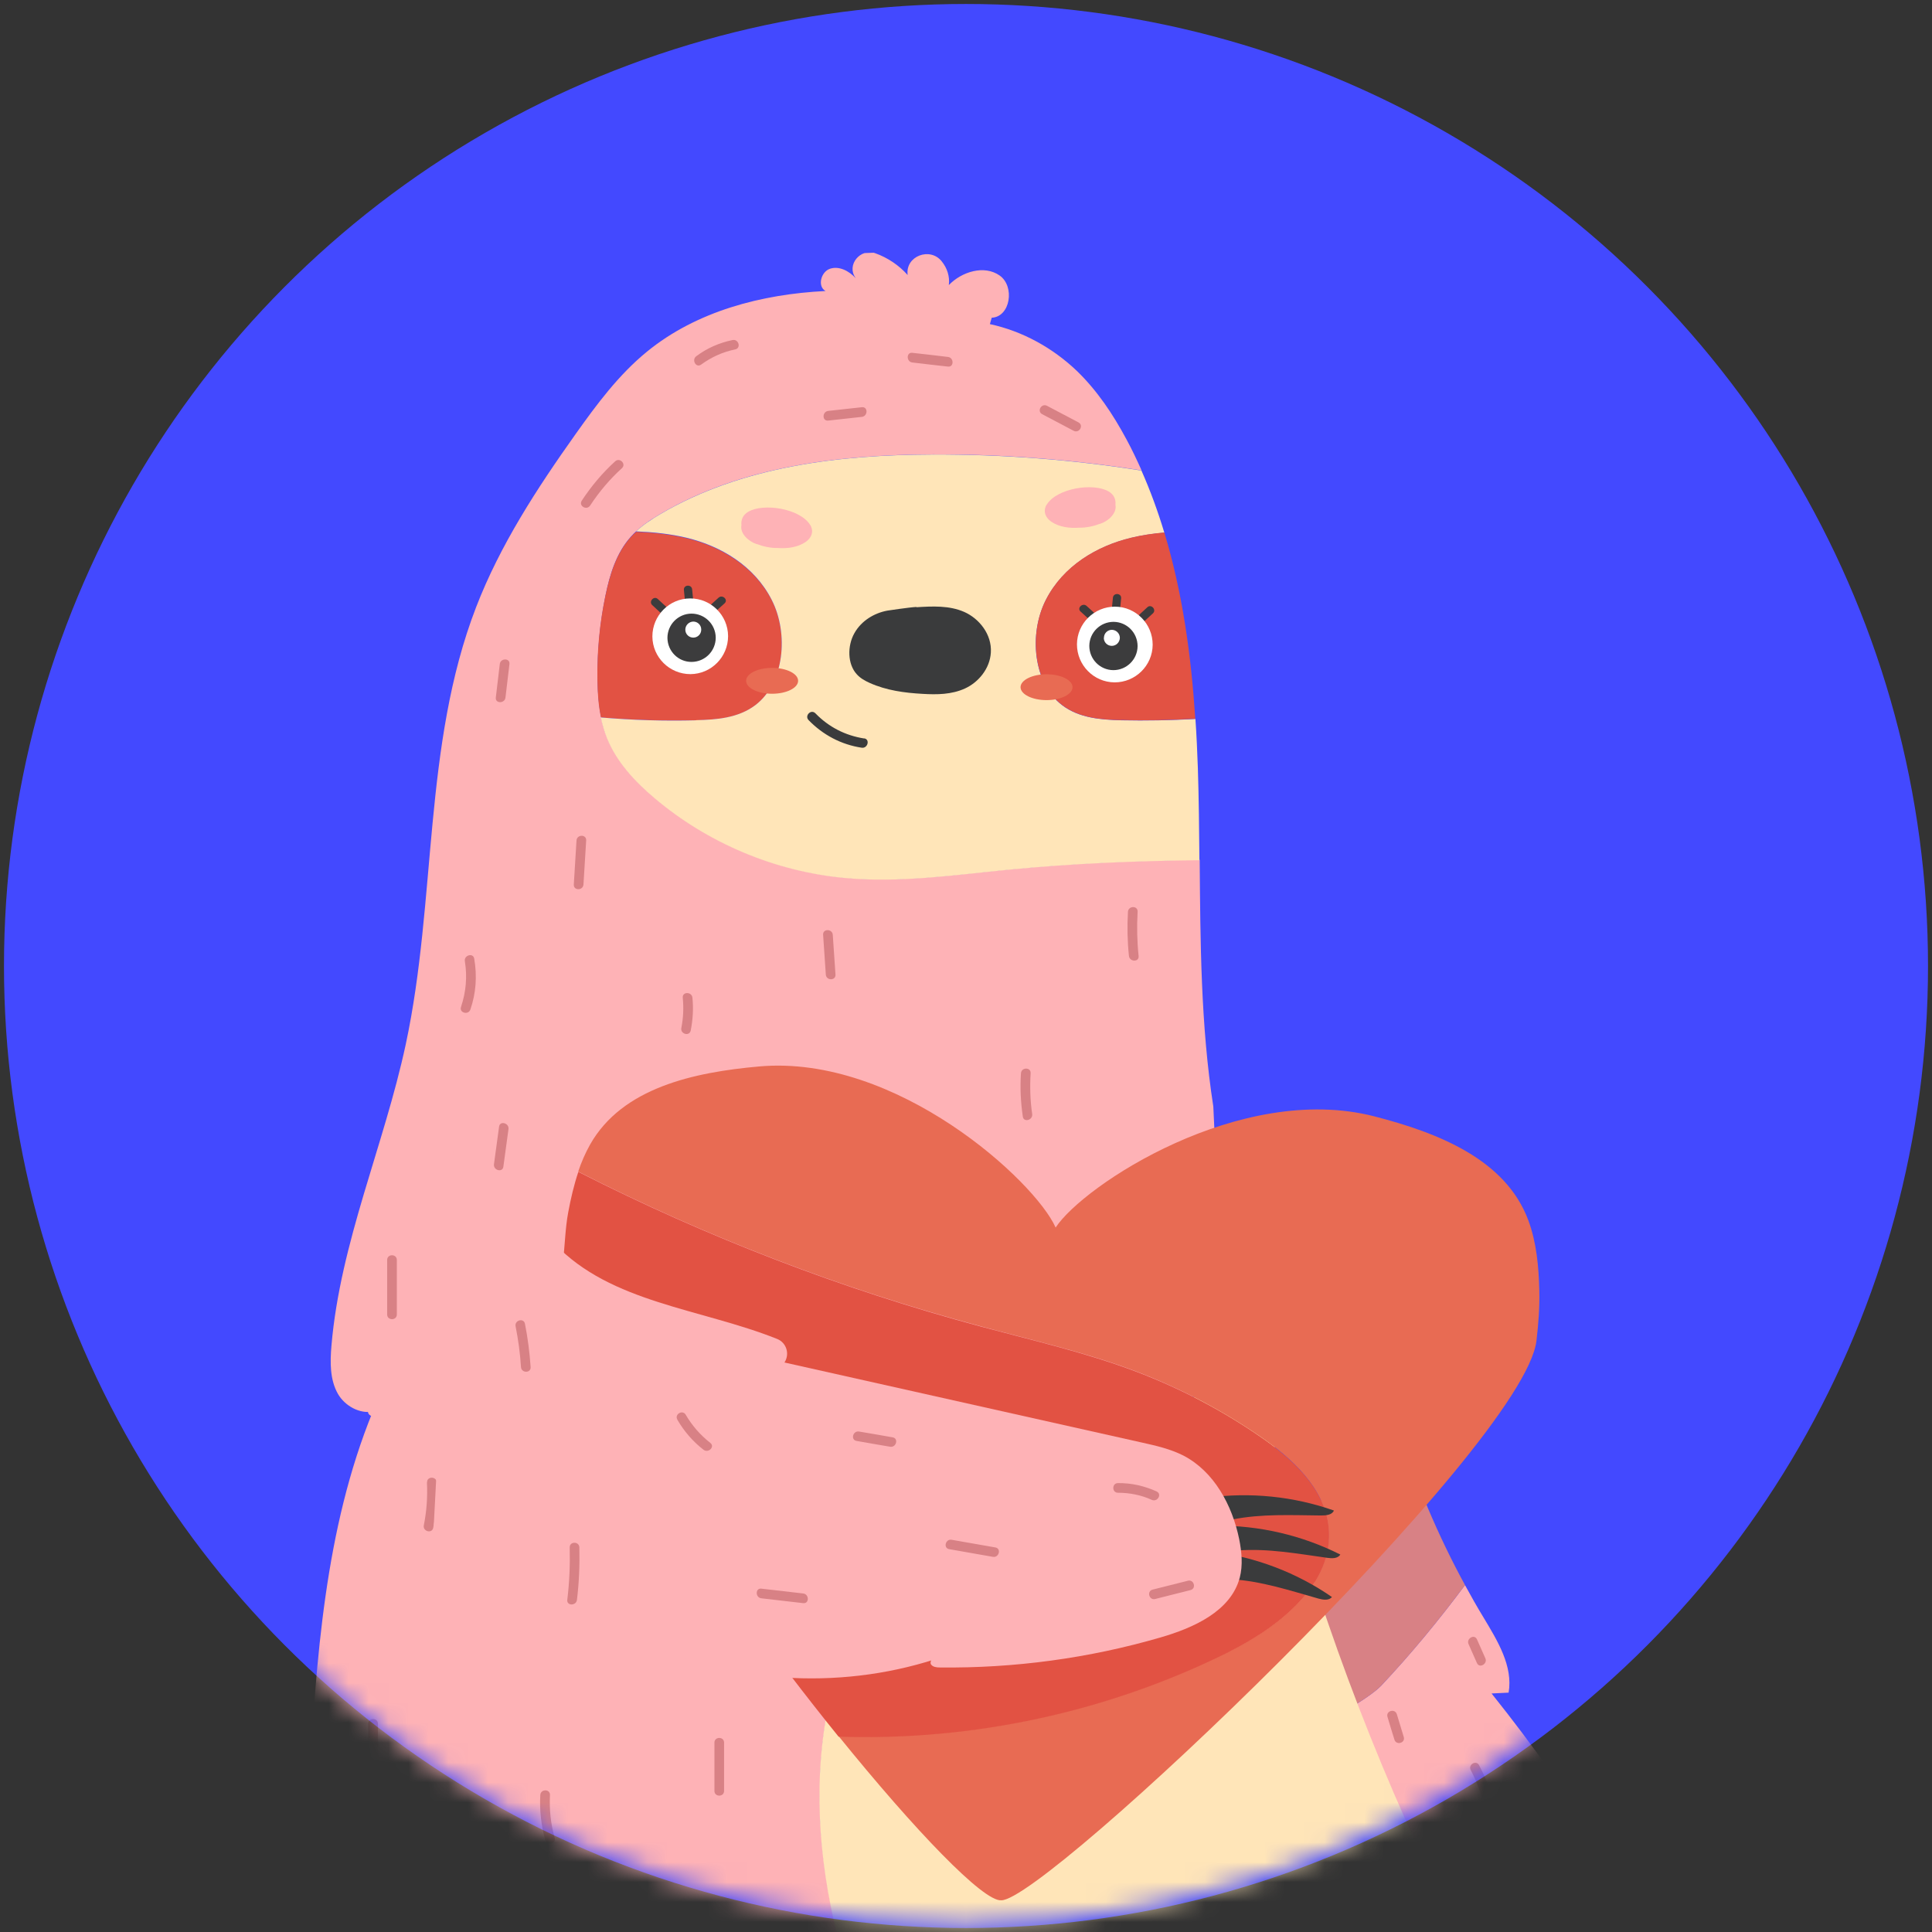 <svg width="97" height="97" viewBox="0 0 97 97" fill="none" xmlns="http://www.w3.org/2000/svg">
<rect x="0" y="0" width="97" height="97" fill="#333333" stroke="none"/>
<circle cx="48.5" cy="48.5" r="48.3" fill="#4349FF"/>
<mask id="mask0_33_10866" style="mask-type:alpha" maskUnits="userSpaceOnUse" x="0" y="0" width="97" height="97">
<circle cx="48.3" cy="48.3" r="48.3" fill="#4349FF"/>
</mask>
<g mask="url(#mask0_33_10866)">
<mask id="mask1_33_10866" style="mask-type:alpha" maskUnits="userSpaceOnUse" x="0" y="9" width="101" height="109">
<rect y="9.66" width="100.165" height="107.87" rx="30" fill="#D9D9D9"/>
</mask>
<g mask="url(#mask1_33_10866)">
<g clip-path="url(#clip0_33_10866)">
<path d="M70.394 71.246C70.287 71.31 70.18 71.374 70.081 71.438C70.202 71.488 70.316 71.538 70.437 71.581C70.344 71.281 70.252 70.989 70.166 70.689C70.031 70.768 69.895 70.846 69.76 70.925C69.959 71.16 70.152 71.388 70.352 71.624C70.551 71.866 70.894 71.517 70.694 71.281C70.494 71.046 70.302 70.818 70.102 70.582C69.945 70.39 69.631 70.597 69.695 70.818C69.781 71.117 69.874 71.417 69.967 71.709C70.009 71.852 70.188 71.937 70.323 71.852C70.43 71.788 70.53 71.716 70.637 71.659C70.908 71.502 70.665 71.082 70.394 71.239V71.246Z" fill="#FEB2B6"/>
<path d="M81.228 94.738C81.2 95.301 80.686 95.865 80.144 95.729C80.715 96.343 81.306 96.984 81.585 97.776C81.863 98.568 81.756 99.566 81.1 100.087C80.843 100.294 80.522 100.415 80.208 100.522C77.74 101.378 74.938 101.856 72.577 100.736C71.044 100.008 69.931 98.725 69.025 97.263C72.32 95.173 77.063 93.554 80.843 93.497C81.064 93.882 81.249 94.296 81.228 94.738Z" fill="#D88185"/>
<path d="M64.66 87.385C66.507 86.543 68.725 85.288 69.353 84.625C70.85 83.028 72.248 81.337 73.553 79.583C73.853 80.132 74.16 80.681 74.488 81.216C75.186 82.379 75.971 83.648 75.743 84.982C75.458 84.996 75.172 85.01 74.887 85.024C76.969 87.627 78.902 90.352 80.664 93.176C80.728 93.276 80.792 93.383 80.849 93.49C77.069 93.547 72.327 95.166 69.032 97.255C68.433 96.293 67.926 95.244 67.441 94.232C66.393 92.014 65.33 89.731 64.66 87.378V87.385Z" fill="#FEB2B6"/>
<path d="M64.66 87.385C64.175 85.681 63.89 83.941 63.976 82.165C64.168 77.928 66.593 73.863 70.202 71.645C71.058 74.391 72.177 77.058 73.554 79.583C72.249 81.337 70.851 83.035 69.353 84.625C68.733 85.288 66.508 86.544 64.66 87.385Z" fill="#D88185"/>
<path d="M15.045 97.284C15.195 94.759 15.352 92.228 15.501 89.703C15.886 83.313 16.3 76.794 18.718 70.868C18.846 70.839 18.975 70.803 19.089 70.732L18.739 70.803C18.739 70.803 18.725 70.846 18.711 70.868C18.062 70.996 17.32 70.59 16.971 69.99C16.557 69.27 16.571 68.386 16.642 67.558C17.085 62.374 19.281 57.517 20.372 52.432C21.927 45.164 21.228 37.419 23.903 30.487C25.108 27.363 26.955 24.532 28.895 21.8C29.958 20.303 31.063 18.812 32.489 17.65C34.971 15.624 38.245 14.768 41.447 14.611C41.026 14.376 41.219 13.642 41.675 13.492C42.132 13.342 42.631 13.606 42.959 13.963C42.959 13.963 42.959 13.955 42.952 13.948C42.488 13.306 43.194 12.45 43.943 12.714C44.564 12.935 45.127 13.313 45.569 13.806C45.569 13.806 45.569 13.798 45.569 13.791C45.455 12.857 46.696 12.386 47.281 13.121C47.552 13.456 47.695 13.884 47.638 14.312C48.294 13.634 49.42 13.292 50.191 13.834C50.961 14.376 50.733 15.909 49.791 15.952L49.699 16.273C51.332 16.623 52.851 17.464 54.063 18.62C55.083 19.604 55.882 20.802 56.552 22.05C56.831 22.564 57.08 23.091 57.316 23.619C53.842 23.07 50.326 22.799 46.817 22.813C42.103 22.834 37.232 23.412 33.174 25.794C32.625 26.115 32.09 26.472 31.669 26.95C30.956 27.748 30.621 28.818 30.407 29.866C30.129 31.214 29.993 32.591 30 33.96C30.008 34.994 30.093 36.057 30.478 37.02C30.963 38.232 31.883 39.216 32.882 40.058C35.556 42.312 38.922 43.731 42.403 44.059C45.177 44.323 47.959 43.909 50.733 43.638C53.892 43.331 57.059 43.196 60.232 43.167C60.268 47.311 60.282 51.462 60.917 55.556L60.988 57.068C61.523 61.254 62.279 65.419 63.249 69.527C56.659 70.326 50.319 73.307 45.598 77.985C44.778 78.798 44 79.661 43.394 80.645C42.695 81.779 42.232 83.042 41.896 84.333C39.807 92.306 42.446 100.814 46.496 107.989C47.317 109.444 48.272 110.934 49.77 111.669C50.433 111.997 51.353 112.653 50.883 113.224C53.436 113.83 55.989 114.436 58.549 115.042C59.213 115.199 59.926 115.385 60.361 115.905C60.575 116.162 60.71 116.49 60.953 116.726C61.188 116.954 61.502 117.068 61.816 117.175C64.989 118.295 68.291 119.036 71.636 119.4L71.651 119.564C74.803 120.983 78.183 121.918 81.621 122.31C82.298 121.183 82.241 119.721 83.211 118.708C83.597 118.309 84.146 118.066 84.688 118.173C85.829 118.394 86.028 119.714 86.064 120.784C86.15 123.422 86.242 126.061 86.328 128.7C86.364 129.755 86.064 130.818 85.401 131.645C83.397 134.156 80.458 132.309 77.812 132.466C76.472 132.544 75.202 133.143 73.861 133.172C73.013 133.193 72.186 132.979 71.351 132.822C69.96 132.565 68.548 132.473 67.136 132.537C65.767 132.601 64.191 132.751 63.228 131.767L63.092 131.653C62.871 132.516 61.809 132.815 60.924 132.908C56.517 133.35 52.102 132.387 47.773 131.424C47.409 132.351 46.154 132.437 45.156 132.373C40.948 132.088 36.483 131.702 33.103 129.178C33.032 129.649 32.532 129.955 32.062 129.977C31.591 129.998 31.134 129.791 30.706 129.577C25.515 126.953 21.735 122.06 19.495 116.69C17.256 111.327 16.421 105.479 15.958 99.68L16.172 99.581C16.528 99.623 16.878 99.509 17.028 99.188L16.172 99.581C15.872 99.545 15.573 99.395 15.394 99.153C15.002 98.625 15.031 97.904 15.066 97.248L15.045 97.284Z" fill="#FEB2B6"/>
<path d="M18.968 70.525C18.868 70.582 18.768 70.611 18.654 70.639L18.953 70.939C18.953 70.939 18.968 70.896 18.982 70.875L18.811 71.046C18.925 71.025 19.046 70.996 19.16 70.975C19.467 70.911 19.338 70.447 19.032 70.504L18.768 70.554C18.611 70.582 18.547 70.654 18.49 70.804C18.419 70.989 18.625 71.139 18.789 71.103C18.939 71.067 19.082 71.017 19.224 70.939C19.495 70.789 19.253 70.368 18.982 70.518L18.968 70.525Z" fill="#FEB2B6"/>
<path d="M60.931 116.747C60.689 116.511 60.553 116.183 60.339 115.927C59.904 115.406 59.191 115.221 58.528 115.064C55.975 114.457 53.421 113.851 50.861 113.245C51.332 112.675 50.419 112.018 49.748 111.69C48.251 110.956 47.295 109.465 46.475 108.01C42.424 100.836 39.785 92.32 41.875 84.354C42.21 83.063 42.674 81.801 43.373 80.667C43.979 79.683 44.756 78.82 45.576 78.007C50.298 73.328 56.631 70.347 63.228 69.548C65.111 77.557 67.792 85.374 71.237 92.848C72.007 94.51 72.813 96.164 73.348 97.912C74.382 101.285 74.375 104.887 74.218 108.41C74.054 112.19 73.676 116.141 71.593 119.3L71.608 119.428C68.263 119.065 64.961 118.316 61.787 117.203C61.48 117.096 61.167 116.975 60.924 116.754L60.931 116.747Z" fill="#FFE5B8"/>
<path d="M38.744 30.123C39.614 31.835 39.379 34.309 37.924 35.408C37.068 36.057 35.984 36.135 34.95 36.164C33.353 36.199 31.762 36.149 30.172 36.021C30.043 35.401 30.001 34.759 29.994 34.131C29.972 32.726 30.101 31.321 30.386 29.952C30.607 28.882 30.935 27.784 31.662 26.971C31.748 26.871 31.841 26.785 31.941 26.7C32.796 26.735 33.645 26.821 34.479 27.021C36.191 27.434 37.881 28.433 38.751 30.137L38.744 30.123Z" fill="#E25243"/>
<path d="M34.951 36.157C35.978 36.135 37.069 36.05 37.925 35.401C39.373 34.302 39.615 31.82 38.745 30.116C37.875 28.404 36.185 27.413 34.473 26.999C33.639 26.8 32.79 26.714 31.934 26.678C32.305 26.336 32.733 26.058 33.168 25.801C37.233 23.419 42.104 22.834 46.811 22.82C50.327 22.806 53.843 23.077 57.309 23.626C57.758 24.639 58.136 25.68 58.457 26.742C57.894 26.792 57.331 26.871 56.781 27.006C55.07 27.42 53.38 28.419 52.509 30.123C51.639 31.835 51.875 34.309 53.33 35.408C54.185 36.057 55.27 36.135 56.304 36.164C57.544 36.192 58.778 36.164 60.019 36.099C60.076 36.92 60.112 37.747 60.141 38.567C60.191 40.108 60.205 41.648 60.219 43.189C57.045 43.224 53.879 43.353 50.719 43.659C47.945 43.93 45.164 44.344 42.389 44.08C38.909 43.752 35.536 42.333 32.868 40.079C31.87 39.238 30.95 38.253 30.465 37.041C30.336 36.713 30.237 36.37 30.165 36.021C31.756 36.157 33.353 36.206 34.944 36.164L34.951 36.157Z" fill="#FFE5B8"/>
<path d="M56.303 36.156C55.276 36.135 54.185 36.049 53.329 35.4C51.881 34.302 51.639 31.82 52.509 30.116C53.379 28.404 55.069 27.413 56.781 26.999C57.337 26.864 57.893 26.785 58.457 26.735C59.37 29.745 59.805 32.911 60.012 36.085C58.778 36.156 57.537 36.185 56.296 36.149L56.303 36.156Z" fill="#E25243"/>
<path d="M46.011 30.487C46.817 30.437 47.659 30.394 48.408 30.722C49.157 31.05 49.806 31.849 49.748 32.762C49.699 33.575 49.121 34.26 48.45 34.566C47.78 34.873 47.038 34.88 46.325 34.837C45.419 34.787 44.507 34.666 43.665 34.288C43.43 34.181 43.194 34.053 43.016 33.853C42.545 33.34 42.538 32.427 42.895 31.792C43.251 31.157 43.9 30.779 44.549 30.658C44.549 30.658 45.626 30.494 46.011 30.473V30.487Z" fill="#3A3B3C"/>
<path d="M51.239 34.502C51.239 34.859 51.824 35.151 52.544 35.151C53.265 35.151 53.849 34.859 53.849 34.502C53.849 34.145 53.265 33.853 52.544 33.853C51.824 33.853 51.239 34.145 51.239 34.502Z" fill="#E86B53"/>
<path d="M52.473 25.516C52.487 25.452 52.516 25.38 52.566 25.316C53.087 24.51 54.891 24.225 55.661 24.674C55.939 24.838 56.032 25.088 56.003 25.345C56.089 25.773 55.633 26.172 55.233 26.3C55.226 26.3 55.219 26.3 55.212 26.3C54.926 26.415 54.541 26.5 54.192 26.493C53.693 26.529 53.194 26.465 52.794 26.201C52.552 26.037 52.402 25.787 52.473 25.516Z" fill="#FEB2B6"/>
<path d="M57.886 30.793C57.7 30.965 57.515 31.136 57.329 31.307C57.137 31.485 56.858 31.178 57.051 31C57.236 30.829 57.422 30.658 57.607 30.487C57.8 30.308 58.078 30.615 57.886 30.793Z" fill="#3C3C3D"/>
<path d="M56.289 30.038C56.268 30.259 56.246 30.48 56.225 30.701C56.197 30.965 55.79 30.936 55.811 30.672C55.833 30.451 55.854 30.23 55.876 30.009C55.904 29.745 56.311 29.774 56.289 30.038Z" fill="#3C3C3D"/>
<path d="M54.556 30.423C54.741 30.587 54.919 30.758 55.105 30.922C55.297 31.1 54.991 31.378 54.798 31.2C54.613 31.036 54.434 30.865 54.249 30.701C54.056 30.522 54.363 30.244 54.556 30.423Z" fill="#3C3C3D"/>
<path d="M54.071 32.348C54.071 33.397 54.912 34.252 55.961 34.26C57.009 34.26 57.865 33.418 57.872 32.37C57.872 31.321 57.031 30.465 55.982 30.458C54.934 30.458 54.078 31.3 54.071 32.348Z" fill="white"/>
<path d="M54.691 32.426C54.691 33.097 55.226 33.639 55.896 33.646C56.566 33.646 57.108 33.111 57.115 32.441C57.115 31.77 56.581 31.228 55.91 31.221C55.24 31.221 54.698 31.756 54.691 32.426Z" fill="#3C3C3D"/>
<path d="M55.419 32.027C55.419 32.248 55.597 32.427 55.819 32.427C56.04 32.427 56.218 32.248 56.225 32.027C56.225 31.806 56.047 31.628 55.826 31.621C55.605 31.621 55.426 31.799 55.426 32.02L55.419 32.027Z" fill="white"/>
<path d="M38.765 34.831C39.486 34.831 40.071 34.54 40.071 34.181C40.071 33.823 39.486 33.532 38.765 33.532C38.044 33.532 37.46 33.823 37.46 34.181C37.46 34.54 38.044 34.831 38.765 34.831Z" fill="#E86B53"/>
<path d="M43.388 37.077C42.439 36.927 41.612 36.506 40.941 35.815C40.72 35.586 40.378 35.936 40.599 36.157C41.319 36.898 42.232 37.383 43.259 37.54C43.566 37.59 43.694 37.12 43.388 37.07V37.077Z" fill="#3A3B3C"/>
<path d="M40.756 26.536C40.741 26.471 40.713 26.4 40.663 26.336C40.142 25.53 38.338 25.245 37.568 25.694C37.289 25.858 37.197 26.108 37.225 26.364C37.14 26.792 37.596 27.192 37.995 27.32C38.003 27.32 38.01 27.32 38.017 27.32C38.302 27.434 38.687 27.52 39.037 27.513C39.536 27.548 40.035 27.484 40.435 27.22C40.677 27.056 40.827 26.807 40.756 26.536Z" fill="#FEB2B6"/>
<path d="M32.746 30.38C32.932 30.551 33.117 30.723 33.302 30.894C33.495 31.072 33.773 30.765 33.581 30.587C33.395 30.416 33.21 30.245 33.024 30.073C32.832 29.895 32.554 30.202 32.746 30.38Z" fill="#3C3C3D"/>
<path d="M34.337 29.617C34.358 29.838 34.38 30.059 34.401 30.28C34.429 30.544 34.836 30.515 34.815 30.252C34.793 30.031 34.772 29.809 34.75 29.588C34.722 29.325 34.315 29.353 34.337 29.617Z" fill="#3C3C3D"/>
<path d="M36.076 30.009C35.891 30.173 35.712 30.344 35.527 30.508C35.327 30.687 35.641 30.965 35.834 30.787C36.019 30.622 36.197 30.451 36.383 30.287C36.575 30.109 36.269 29.831 36.076 30.009Z" fill="#3C3C3D"/>
<path d="M36.555 31.935C36.555 32.983 35.713 33.839 34.665 33.846C33.617 33.846 32.761 33.005 32.754 31.956C32.754 30.908 33.595 30.052 34.644 30.045C35.692 30.038 36.548 30.886 36.555 31.935Z" fill="white"/>
<path d="M35.935 32.013C35.935 32.684 35.4 33.226 34.729 33.233C34.059 33.24 33.517 32.698 33.51 32.028C33.51 31.357 34.045 30.815 34.715 30.808C35.385 30.808 35.928 31.343 35.935 32.013Z" fill="#3C3C3D"/>
<path d="M35.207 31.614C35.207 31.835 35.029 32.013 34.808 32.013C34.587 32.013 34.408 31.835 34.408 31.614C34.408 31.393 34.587 31.214 34.808 31.207C35.029 31.207 35.207 31.385 35.207 31.607V31.614Z" fill="white"/>
<path d="M61.715 82.913C64.261 81.644 67 79.49 66.7 76.659C66.493 74.705 64.882 73.228 63.263 72.116C61.323 70.782 59.226 69.684 57.029 68.849C54.498 67.894 51.852 67.295 49.242 66.588C42.259 64.713 35.47 62.103 29.03 58.822C29.187 58.351 29.386 57.895 29.629 57.46C31.248 54.607 34.835 53.837 38.109 53.544C45.027 52.924 51.973 59.307 53 61.632C54.391 59.507 62.271 54.322 68.997 56.048C72.178 56.868 75.594 58.194 76.735 61.275C77.148 62.395 77.255 63.6 77.284 64.791C77.305 65.633 77.241 66.474 77.141 67.316C76.507 72.615 52.408 95.515 50.261 95.408C49.363 95.465 45.968 91.942 42.102 87.164C48.856 87.392 55.667 85.923 61.722 82.899L61.715 82.913Z" fill="#E86B53"/>
<path d="M28.26 63.365C28.367 62.531 28.374 61.682 28.531 60.855C28.659 60.17 28.816 59.492 29.037 58.836C35.484 62.117 42.267 64.727 49.249 66.603C51.859 67.302 54.505 67.908 57.037 68.864C59.233 69.698 61.337 70.796 63.27 72.13C64.889 73.243 66.508 74.719 66.707 76.673C67 79.504 64.261 81.658 61.722 82.928C55.675 85.945 48.864 87.421 42.103 87.193C35.584 79.134 27.732 67.501 28.26 63.379V63.365Z" fill="#E25243"/>
<path d="M30.884 23.163C30.242 23.747 29.686 24.411 29.208 25.138C29.037 25.402 29.458 25.645 29.629 25.381C30.085 24.689 30.613 24.061 31.227 23.505C31.455 23.291 31.112 22.949 30.884 23.163Z" fill="#D88185"/>
<path d="M25.093 33.34C25.029 33.903 24.958 34.467 24.893 35.023C24.858 35.33 25.343 35.33 25.378 35.023C25.443 34.46 25.514 33.896 25.578 33.34C25.614 33.033 25.129 33.033 25.093 33.34Z" fill="#D88185"/>
<path d="M28.945 42.197C28.902 42.932 28.852 43.674 28.809 44.408C28.788 44.722 29.273 44.722 29.294 44.408C29.337 43.674 29.387 42.932 29.43 42.197C29.451 41.884 28.966 41.884 28.945 42.197Z" fill="#D88185"/>
<path d="M41.326 46.933C41.369 47.596 41.419 48.267 41.462 48.93C41.483 49.244 41.968 49.244 41.947 48.93C41.904 48.267 41.854 47.596 41.811 46.933C41.79 46.626 41.305 46.619 41.326 46.933Z" fill="#D88185"/>
<path d="M56.631 45.778C56.589 46.52 56.603 47.254 56.681 47.996C56.717 48.303 57.202 48.31 57.166 47.996C57.088 47.254 57.074 46.52 57.116 45.778C57.138 45.464 56.653 45.464 56.631 45.778Z" fill="#D88185"/>
<path d="M51.26 53.886C51.21 54.614 51.246 55.334 51.353 56.062C51.395 56.368 51.866 56.24 51.823 55.933C51.724 55.256 51.702 54.571 51.745 53.886C51.766 53.573 51.281 53.573 51.26 53.886Z" fill="#D88185"/>
<path d="M34.279 50.092C34.33 50.606 34.308 51.105 34.208 51.611C34.151 51.918 34.615 52.047 34.679 51.74C34.786 51.191 34.822 50.649 34.764 50.092C34.736 49.786 34.251 49.779 34.279 50.092Z" fill="#D88185"/>
<path d="M23.339 48.26C23.467 49.044 23.396 49.807 23.146 50.556C23.046 50.856 23.517 50.977 23.617 50.684C23.902 49.85 23.959 49.001 23.809 48.131C23.759 47.825 23.289 47.953 23.339 48.26Z" fill="#D88185"/>
<path d="M25.058 56.561C24.972 57.189 24.887 57.824 24.801 58.451C24.758 58.758 25.229 58.886 25.272 58.58C25.357 57.952 25.443 57.317 25.529 56.69C25.571 56.383 25.101 56.255 25.058 56.561Z" fill="#D88185"/>
<path d="M19.438 63.258V65.997C19.438 66.31 19.923 66.31 19.923 65.997V63.258C19.923 62.944 19.438 62.944 19.438 63.258Z" fill="#D88185"/>
<path d="M21.436 74.426C21.471 75.154 21.422 75.867 21.279 76.58C21.215 76.887 21.686 77.015 21.75 76.709C21.899 75.953 21.964 75.197 21.928 74.426C21.914 74.113 21.429 74.113 21.443 74.426H21.436Z" fill="#D88185"/>
<path d="M35.869 87.492V89.917C35.869 90.231 36.354 90.231 36.354 89.917V87.492C36.354 87.178 35.869 87.178 35.869 87.492Z" fill="#D88185"/>
<path d="M18.49 86.543V88.968C18.49 89.282 18.975 89.282 18.975 88.968V86.543C18.975 86.23 18.49 86.23 18.49 86.543Z" fill="#D88185"/>
<path d="M27.127 90.124C27.084 90.894 27.17 91.65 27.377 92.391C27.462 92.691 27.933 92.563 27.847 92.263C27.648 91.564 27.576 90.851 27.612 90.124C27.626 89.81 27.141 89.81 27.127 90.124Z" fill="#D88185"/>
<path d="M20.387 96.55V98.654C20.387 98.967 20.872 98.967 20.872 98.654V96.55C20.872 96.236 20.387 96.236 20.387 96.55Z" fill="#D88185"/>
<path d="M73.84 88.868C74.132 89.425 74.353 90.002 74.51 90.616C74.588 90.915 75.059 90.787 74.981 90.487C74.817 89.838 74.574 89.218 74.26 88.626C74.118 88.348 73.697 88.597 73.84 88.868Z" fill="#D88185"/>
<path d="M69.66 86.194C69.774 86.579 69.888 86.957 70.01 87.342C70.102 87.642 70.566 87.513 70.48 87.214C70.366 86.829 70.252 86.451 70.131 86.066C70.038 85.766 69.575 85.895 69.66 86.194Z" fill="#D88185"/>
<path d="M73.733 82.549C73.875 82.863 74.018 83.184 74.153 83.498C74.282 83.783 74.703 83.534 74.574 83.255C74.431 82.942 74.289 82.621 74.153 82.307C74.025 82.022 73.604 82.271 73.733 82.549Z" fill="#D88185"/>
<path d="M36.783 17.072C36.12 17.207 35.499 17.479 34.957 17.885C34.708 18.07 34.95 18.491 35.2 18.306C35.721 17.928 36.284 17.671 36.912 17.543C37.218 17.479 37.09 17.015 36.783 17.072Z" fill="#D88185"/>
<path d="M43.272 20.445C42.709 20.509 42.145 20.567 41.582 20.631C41.275 20.666 41.268 21.151 41.582 21.116C42.145 21.051 42.709 20.994 43.272 20.93C43.579 20.895 43.586 20.41 43.272 20.445Z" fill="#D88185"/>
<path d="M47.594 17.921C46.995 17.849 46.403 17.778 45.804 17.714C45.498 17.678 45.498 18.163 45.804 18.199C46.403 18.27 46.995 18.341 47.594 18.405C47.901 18.441 47.901 17.956 47.594 17.921Z" fill="#D88185"/>
<path d="M52.324 20.795L53.907 21.629C54.185 21.772 54.427 21.358 54.149 21.208C53.621 20.93 53.094 20.652 52.566 20.374C52.288 20.231 52.045 20.645 52.324 20.795Z" fill="#D88185"/>
<path d="M60.625 75.197C62.75 74.904 64.947 75.126 66.972 75.839C66.88 76.06 66.58 76.088 66.338 76.088C64.847 76.074 63.335 75.996 61.88 76.288C61.688 76.324 61.488 76.374 61.303 76.317C61.046 76.238 60.889 75.989 60.81 75.739L60.618 75.197H60.625Z" fill="#3A3B3C"/>
<path d="M60.917 77.907C63.05 78.178 65.111 78.962 66.872 80.182C66.723 80.367 66.43 80.325 66.195 80.26C64.761 79.854 63.328 79.383 61.837 79.29C61.645 79.276 61.438 79.269 61.274 79.169C61.053 79.027 60.96 78.748 60.96 78.484L60.924 77.914L60.917 77.907Z" fill="#3A3B3C"/>
<path d="M61.081 76.602C63.228 76.58 65.382 77.087 67.293 78.049C67.172 78.256 66.873 78.249 66.63 78.213C65.154 78.007 63.67 77.736 62.18 77.842C61.987 77.857 61.781 77.878 61.609 77.793C61.367 77.686 61.238 77.415 61.203 77.158L61.089 76.594L61.081 76.602Z" fill="#3A3B3C"/>
<path d="M22.783 57.217C23.846 58.715 25.286 59.949 26.927 60.776C27.269 60.947 27.633 61.111 27.868 61.418C28.103 61.717 28.146 62.209 27.854 62.452C30.671 65.419 35.193 65.697 39.015 67.223C39.486 67.409 39.664 67.979 39.386 68.407C45.37 69.748 51.36 71.089 57.344 72.429C58.05 72.586 58.763 72.75 59.412 73.078C60.953 73.877 61.866 75.567 62.215 77.272C62.343 77.914 62.408 78.584 62.244 79.212C61.794 80.895 59.933 81.729 58.257 82.214C54.67 83.256 50.925 83.762 47.188 83.719C47.024 83.719 46.839 83.698 46.746 83.569C46.653 83.434 46.832 83.199 46.953 83.305C42.025 84.889 36.49 84.504 31.826 82.25C31.484 82.086 31.142 81.901 30.906 81.601C30.764 81.416 30.671 81.187 30.521 81.002C30.207 80.61 29.687 80.46 29.209 80.317C26.577 79.533 24.06 78.37 21.763 76.88L22.79 57.224L22.783 57.217Z" fill="#FEB2B6"/>
<path d="M25.886 66.589C26.021 67.266 26.114 67.944 26.157 68.636C26.178 68.949 26.663 68.949 26.641 68.636C26.591 67.901 26.499 67.181 26.356 66.46C26.292 66.154 25.828 66.282 25.886 66.589Z" fill="#D88185"/>
<path d="M28.603 77.693C28.624 78.577 28.589 79.447 28.482 80.324C28.446 80.631 28.931 80.631 28.967 80.324C29.074 79.447 29.109 78.577 29.088 77.693C29.081 77.379 28.596 77.379 28.603 77.693Z" fill="#D88185"/>
<path d="M34.008 71.281C34.35 71.866 34.785 72.372 35.32 72.786C35.563 72.978 35.912 72.636 35.663 72.444C35.163 72.051 34.75 71.581 34.429 71.031C34.272 70.76 33.851 71.003 34.008 71.274V71.281Z" fill="#D88185"/>
<path d="M44.82 72.165C44.257 72.066 43.693 71.966 43.13 71.873C42.823 71.823 42.695 72.287 43.002 72.344C43.565 72.444 44.128 72.543 44.692 72.636C44.998 72.686 45.127 72.223 44.82 72.165Z" fill="#D88185"/>
<path d="M40.328 80.004C39.629 79.925 38.923 79.84 38.224 79.761C37.917 79.725 37.917 80.21 38.224 80.246C38.923 80.325 39.629 80.41 40.328 80.489C40.634 80.524 40.634 80.039 40.328 80.004Z" fill="#D88185"/>
<path d="M49.978 77.693C49.243 77.564 48.508 77.436 47.781 77.308C47.474 77.251 47.346 77.721 47.653 77.778C48.387 77.907 49.122 78.035 49.849 78.164C50.156 78.221 50.284 77.75 49.978 77.693Z" fill="#D88185"/>
<path d="M58.078 74.883C57.458 74.605 56.816 74.455 56.131 74.462C55.817 74.462 55.817 74.947 56.131 74.947C56.723 74.947 57.294 75.061 57.828 75.303C58.114 75.432 58.356 75.011 58.071 74.883H58.078Z" fill="#D88185"/>
<path d="M59.648 79.362C59.056 79.512 58.456 79.661 57.865 79.811C57.565 79.89 57.693 80.353 57.993 80.282C58.585 80.132 59.184 79.982 59.776 79.832C60.075 79.754 59.947 79.29 59.648 79.362Z" fill="#D88185"/>
</g>
</g>
</g>
<defs>
<clipPath id="clip0_33_10866">
<rect x="15.025" y="12.664" width="85.14" height="121.285" rx="30" fill="white"/>
</clipPath>
</defs>
</svg>
